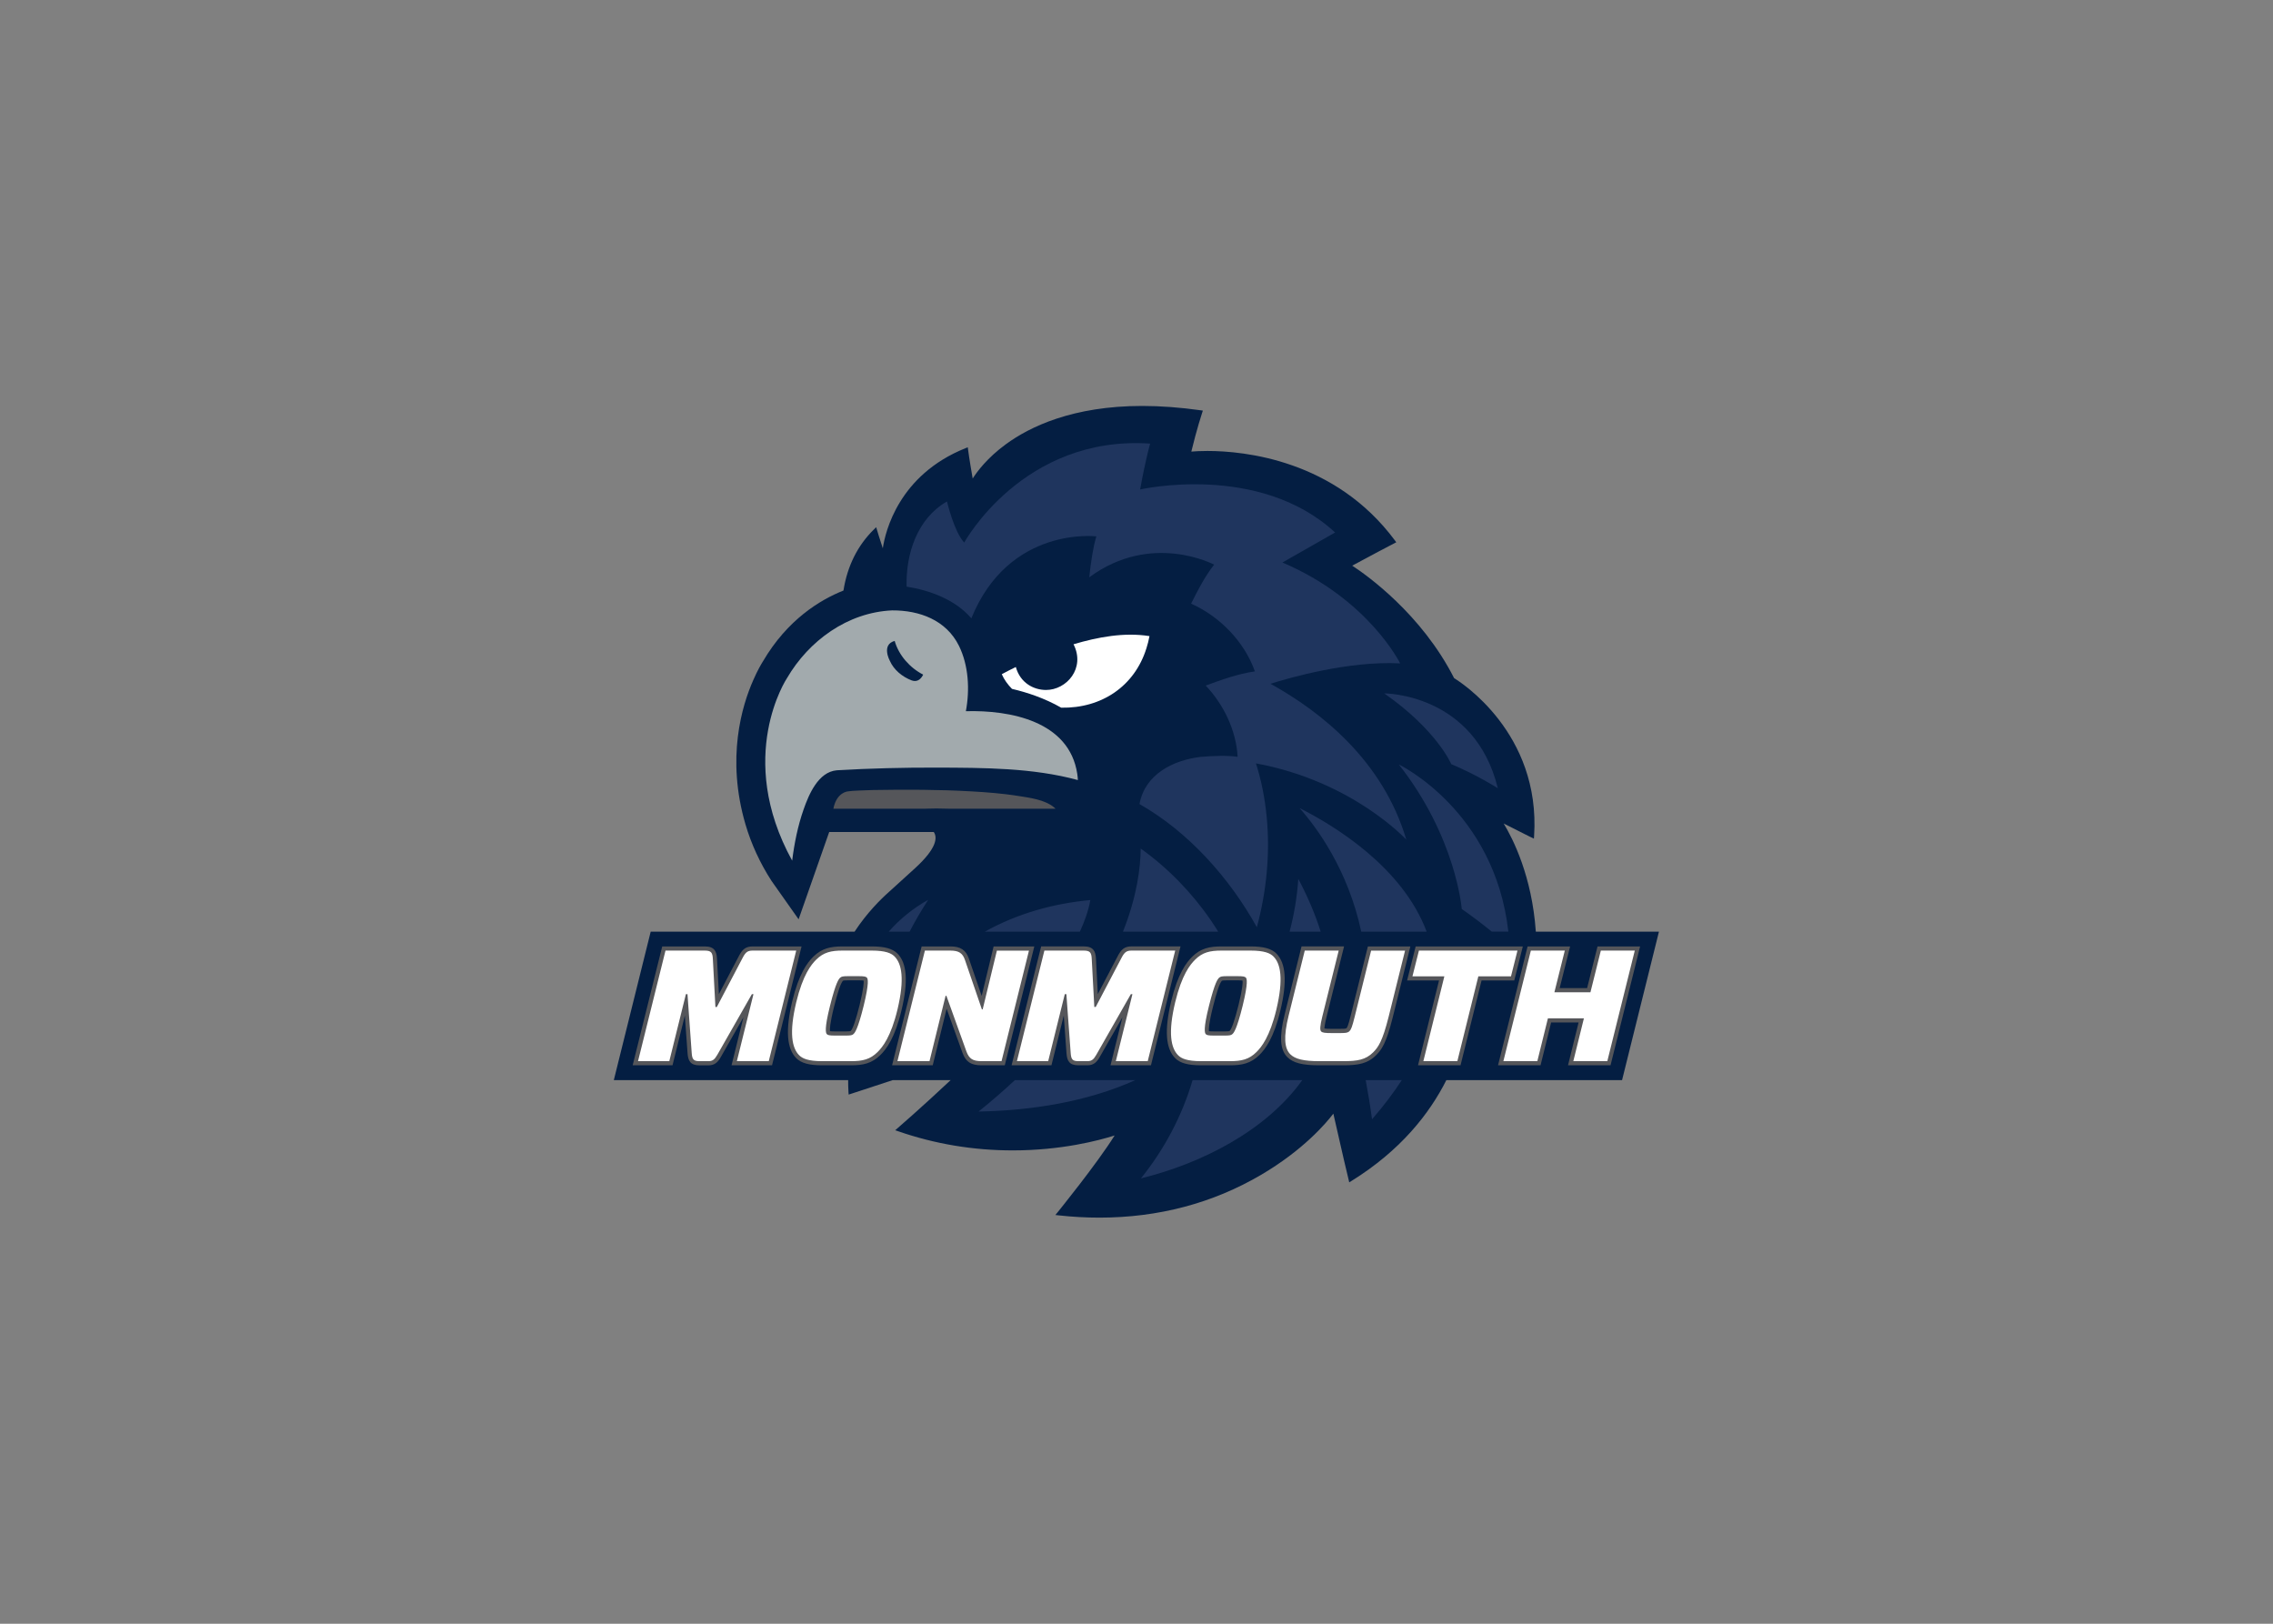 <svg clip-rule="evenodd" fill-rule="evenodd" stroke-linejoin="round" stroke-miterlimit="1.414" viewBox="0 0 560 400" xmlns="http://www.w3.org/2000/svg"><rect x="0" y="0" width="560" height="400" fill="#808080" stroke="none"/><g fill-rule="nonzero" transform="matrix(1.03 0 0 1.03 151.122 99.918)"><path d="m220.64 125.82c-.91-13.23-5.47-22.21-7.69-25.87 6.4 3.26 7.23 3.62 7.23 3.62l.05-.64c1.58-24.72-17.7-36.87-19.13-37.74-7.83-15.42-21.04-24.73-24.38-26.91 4.41-2.4 9.14-4.86 10.08-5.35l.46-.24-.31-.42c-14.34-19.33-36.15-21.42-44.85-21.42-1.77 0-3.1.08-3.86.15 1.3-5.41 2.58-9.26 2.59-9.3l.17-.5-.53-.08c-4.87-.69-9.58-1.04-13.99-1.04-16.62 0-26.92 4.99-32.63 9.18-4.42 3.24-6.86 6.52-7.91 8.18-.83-4.76-1.09-6.81-1.1-6.9l-.07-.57-.54.21c-15.98 6.41-19.19 19.92-19.79 23.95-.8-2.42-1.35-4.25-1.37-4.34l-.21-.71-.53.52c-3.91 3.83-6.37 8.75-7.3 14.63-5.58 2.22-13.4 6.95-19.24 16.91-.35.56-1.29 2.11-2.33 4.51-2.7 6.08-6.53 18.65-1.86 34.53 1.37 4.67 3.49 9.28 6.22 13.49l6.48 9.19 7.32-20.88h25.01c.9 1.31.77 3.85-4.42 8.61 0 0-6.18 5.62-6.25 5.68-1.99 1.76-5.34 5.06-8.27 9.55h-48.77l-8.82 35.5h56.05c0 .96.02 1.92.08 2.89l.04.57.62-.2c1.4-.46 5.2-1.71 9.93-3.26h13.85c-6.87 6.45-12.6 11.42-12.68 11.48l-.58.51.73.25c8.73 3.03 17.93 4.57 27.35 4.57 11.68 0 20.6-2.36 24.4-3.57-4.16 6.69-13.56 18.27-13.65 18.39l-.52.63.81.09c3.26.36 6.52.54 9.69.54 14.13 0 27.16-3.45 38.73-10.25 10.05-5.91 15.48-12.28 17.26-14.62 2.11 9.42 3.5 15.19 3.66 15.83l.14.6.52-.32c11.76-7.29 18.66-16.09 22.71-24.13h42.03l8.82-35.5z" fill="#041e42"/><path d="m110.96 88.11c-1.89-12.65-16.06-15.31-26.65-15.02.96-5.11.67-10.92-1.65-15.63-3.05-6.17-9.45-8.52-16-8.48-10.63.48-19.91 7.23-25.16 16.24 0 0-12.45 18.72 1.26 43.61.52-4.14 1.35-8.29 2.73-12.23 1.26-3.6 3.51-9.01 7.97-9.38 7.95-.47 15.93-.66 23.89-.64 11.13.04 22.94.03 33.75 2.98-.02-.41-.06-.9-.14-1.45zm-37.18-23.22c-.39.56-1.17 1.29-2.42.84-2.23-.85-4.28-2.5-5.25-4.72 0 0-2.09-3.84 1.17-4.73.99 3.46 3.64 6.43 6.81 8.06 0 0-.1.26-.31.55z" fill="#a2aaad"/><path d="m153.69 85.57c.51 1.57 1.1 3.66 1.61 6.21v.03c.39 1.93.73 4.12.96 6.55 0 .01.01.03.01.05.84 8.83-.05 17.8-2.36 26.35-6.49-11.73-16.35-22.81-28.07-29.46.01-.03.01-.05.01-.08 1.36-7.1 8.07-10.43 14.67-11.21 3.16-.26 6.45-.36 8.79-.01-.32-6.26-3.35-12.55-7.64-17.04 3.8-1.39 7.74-2.82 11.77-3.39-2.5-7.11-8.43-13.17-15.26-16.2 1.6-3.2 3.29-6.5 5.51-9.33 0 0-14.96-7.97-29.87 3.03.37-3.49.92-7.26 1.7-9.79 0 0-20.88-2.58-29.9 19.6-3.82-4.46-9.83-6.67-15.49-7.59-.2-7.82 2.53-16.28 9.66-20.36 0 0 1.71 7.26 4.12 9.83 0 0 14.06-25.72 44.48-23.67 0 0-1.03 3.43-2.4 10.97 0 0 28.47-6.51 46.64 10.29 0 0-6.04 3.46-12.6 7.18 20.63 8.77 28.16 24.13 28.16 24.13-12.27-.65-26.44 3.43-31.02 4.87 12.17 6.73 26.9 18.44 32.49 37.28.01.03-12.8-13.98-35.97-18.24zm34.17.25c13.75 17.46 15.06 34.57 15.06 34.57 2.78 1.93 5.25 3.85 7.19 5.42h3.96c-3.27-29.02-26.21-39.99-26.21-39.99zm-3.48-16.99c12.65 8.82 16.03 16.92 16.03 16.92 6.2 2.6 11.14 5.76 11.14 5.76-5.57-22.74-27.17-22.68-27.17-22.68zm-20.55 44.37c-.3 4.26-.99 8.49-2.09 12.62h7.44c-1.24-3.96-2.99-8.16-5.35-12.62zm-25.29 48.12c-2.5 8.53-6.77 16.58-12.35 23.5 14.28-3.49 29.89-11.31 38.59-23.5zm-42.5 0c-2.66 2.48-5.54 4.99-8.69 7.52 12.63-.23 25.91-2.31 37.51-7.52zm46.83-38.27c-4.54-6.6-10.22-12.45-16.74-17.11-.05 4.61-.9 11.48-4.25 19.88h22.79c-.59-.95-1.19-1.88-1.8-2.77zm21.26-26.79c4.13 4.66 11.62 14.81 14.75 29.56h15.65c-5.81-15.49-22.13-25.39-30.4-29.56zm15.81 65.06c.59 3.11 1.1 6.23 1.52 9.37 2.81-3.22 5.16-6.35 7.12-9.37zm-91.1-35.5h22.74c1.1-2.41 2.04-4.95 2.5-7.56-8.83.81-17.48 3.23-25.24 7.56zm-22.98 0h4.99c1.35-2.61 2.85-5.15 4.45-7.62-3.52 1.96-6.79 4.58-9.44 7.62z" fill="#1f355e"/><path d="m105.75 96.41h-25.61c-2.02-.06-3.79-.08-5.25-.01-.05.01-.11.01-.17.01h-22.1c.77-3.98 3.47-4.14 3.47-4.14 1.03-.2 4.14-.24 6.11-.33 7.78-.13 15.58-.12 23.36.32 3.75.21 7.51.5 11.22 1.09 2.78.44 6.36.87 8.62 2.73.13.1.25.22.35.33zm-72.43 32.94c-1.71 0-2.46.76-3.18 2.06l-4.91 9.35-.45-8.43c-.09-1.84-.61-2.98-2.95-2.98h-10.15l-7.07 28.43h9.53l2.95-11.89.65 9.01c.13 1.78.66 2.89 2.84 2.89h2.15c1.53 0 2.27-.77 2.98-2.02l5.39-9.46-2.84 11.47h9.68l7.07-28.43zm34.61 1.69c-1.17-1.17-3.07-1.69-6.18-1.69h-6.91c-2.82 0-4.98.42-7.05 2.48-1.39 1.39-3.42 4.01-5.02 10.67-1.63 6.85-1.31 11.3.98 13.59 1.17 1.17 3.08 1.69 6.18 1.69h6.91c2.82 0 4.98-.42 7.05-2.48 1.39-1.39 3.43-4.01 5.02-10.67 1.64-6.85 1.32-11.3-.98-13.59zm-9.03 12.29c-.9 3.62-1.62 5.73-2.15 6.25-.07.04-.3.1-1.2.1h-2.53c-.72 0-1.06-.03-1.21-.06-.05-.38-.07-1.7.96-5.81.9-3.63 1.63-5.73 2.15-6.26.07-.04.3-.09 1.2-.09h2.53c.71 0 1.05.03 1.2.06.06.4.05 1.73-.95 5.81zm41.78-13.98-7.07 28.43h-5.54c-2.53 0-3.76-.8-4.56-2.96l-3.8-10.56-3.33 13.52h-9.72l7.07-28.43h6.86c2.45 0 3.74.85 4.45 2.94l3.05 8.89 2.86-11.83zm34.97 0-7.07 28.43h-9.67l2.84-11.48-5.4 9.46c-.7 1.24-1.45 2.02-2.98 2.02h-2.15c-2.19 0-2.71-1.1-2.84-2.89l-.65-9.01-2.95 11.89h-9.53l7.07-28.43h10.15c2.34 0 2.87 1.14 2.96 2.98l.44 8.43 4.91-9.35c.72-1.31 1.47-2.06 3.18-2.06h11.69zm22.92 1.69c-1.17-1.17-3.07-1.69-6.18-1.69h-6.91c-2.82 0-4.98.42-7.05 2.48-1.39 1.39-3.42 4.01-5.02 10.67-1.63 6.85-1.32 11.3.98 13.59 1.17 1.17 3.07 1.69 6.18 1.69h6.91c2.82 0 4.98-.42 7.05-2.48 1.39-1.39 3.43-4.01 5.02-10.67 1.64-6.85 1.32-11.3-.98-13.59zm-9.03 12.29c-.9 3.62-1.63 5.73-2.15 6.25-.07.04-.3.1-1.2.1h-2.53c-.72 0-1.05-.03-1.21-.06-.05-.38-.07-1.7.96-5.81.9-3.63 1.62-5.73 2.15-6.26.07-.04.3-.09 1.2-.09h2.53c.71 0 1.05.03 1.2.06.06.4.05 1.73-.95 5.81zm41.09-13.98-4.24 17.06c-1.55 6.19-2.67 7.67-3.96 8.96-2.02 2.02-4.32 2.41-7.84 2.41h-5.74c-4.05 0-6.26-.57-7.65-1.96-1.76-1.76-1.96-4.91-.64-10.2l4.04-16.28h10.17l-4.23 17.02c-.4 1.67-.47 2.35-.46 2.61.27.06.85.09 1.72.09h1.81c.85 0 1.59 0 1.75-.16.2-.2.45-.78.99-2.97l4.12-16.58zm26.9 0c-.68 2.71-1.38 5.42-2.05 8.14h-7.82c-1.68 6.76-3.35 13.53-5.03 20.29h-10.17c1.67-6.76 3.35-13.53 5.03-20.29h-7.64c.68-2.71 1.36-5.43 2.05-8.14zm28.05 0c-2.36 9.48-4.71 18.96-7.07 28.43h-10.17c.84-3.41 1.69-6.83 2.53-10.24h-6.57c-.84 3.41-1.7 6.82-2.53 10.24h-10.17c2.39-9.47 4.71-18.96 7.07-28.43h10.17c-.84 3.32-1.66 6.65-2.5 9.97h6.57c.83-3.32 1.66-6.65 2.49-9.97z" fill="#55565a"/><path d="m127.5 58.03c-2.82 9.08-10.72 14.4-20.38 14.22-4.02-2.3-8.26-3.68-11.78-4.5-.99-1.01-1.88-2.21-2.44-3.51 1.11-.6 2.23-1.17 3.36-1.72 1.06 3.82 4.27 5.48 7.19 5.49 4.95.03 9.52-5.21 6.61-10.93 5.81-1.72 12.11-2.91 18.17-1.95-.19 1.03-.44 1.99-.73 2.9m-108.77 96.8c.11 1.51.42 1.96 1.85 1.96h2.15c.98 0 1.47-.38 2.12-1.51l8.27-14.51h.38l-3.97 16.02h7.63l6.57-26.45h-10.42c-1.17 0-1.66.38-2.3 1.55l-6.27 11.94h-.34l-.61-11.45c-.07-1.59-.42-2.04-1.96-2.04h-9.37l-6.57 26.45h7.48l3.97-16.02h.38zm31.2 1.96c-3.36 0-4.72-.64-5.48-1.4-1.74-1.74-2.46-5.36-.72-12.66 1.59-6.61 3.59-9.03 4.76-10.2 1.78-1.78 3.59-2.19 6.35-2.19h6.92c3.36 0 4.72.64 5.48 1.4 1.74 1.74 2.45 5.36.72 12.66-1.59 6.61-3.59 9.03-4.76 10.2-1.78 1.78-3.59 2.19-6.35 2.19zm1.13-6.46c.23.23.57.34 1.96.34h2.53c1.17 0 1.59-.07 1.89-.38.3-.3.98-.94 2.42-6.73 1.36-5.55 1.02-6.5.76-6.76-.23-.23-.57-.34-1.97-.34h-2.53c-1.17 0-1.59.08-1.89.38s-.98.94-2.42 6.73c-1.39 5.55-1.01 6.5-.75 6.76m41.78 6.46h-4.76c-2.11 0-2.98-.57-3.63-2.3l-4.8-13.34h-.19l-3.85 15.64h-7.67l6.57-26.45h6.08c2.04 0 2.95.61 3.51 2.27l4.04 11.79h.19l3.4-14.05h7.67zm15.51-16.02h-.38l-3.97 16.02h-7.48l6.57-26.45h9.37c1.55 0 1.89.45 1.96 2.04l.61 11.45h.34l6.27-11.94c.64-1.17 1.14-1.55 2.31-1.55h10.43l-6.57 26.45h-7.63l3.97-16.02h-.38l-8.27 14.51c-.64 1.13-1.13 1.51-2.12 1.51h-2.15c-1.44 0-1.74-.45-1.85-1.96zm32.22 16.02c-3.36 0-4.72-.64-5.48-1.4-1.74-1.74-2.46-5.36-.72-12.66 1.59-6.61 3.59-9.03 4.76-10.2 1.78-1.78 3.59-2.19 6.35-2.19h6.91c3.36 0 4.72.64 5.48 1.4 1.74 1.74 2.45 5.36.72 12.66-1.59 6.61-3.59 9.03-4.76 10.2-1.77 1.78-3.59 2.19-6.35 2.19zm1.13-6.46c.23.23.57.34 1.97.34h2.53c1.17 0 1.59-.07 1.89-.38.3-.3.98-.94 2.42-6.73 1.36-5.55 1.02-6.5.76-6.76-.23-.23-.57-.34-1.97-.34h-2.53c-1.17 0-1.59.08-1.89.38s-.98.94-2.42 6.73c-1.4 5.55-1.02 6.5-.76 6.76m27.86-4.19c-.57 2.34-.6 3.21-.26 3.55.3.3.98.38 2.49.38h1.81c1.29 0 2 0 2.46-.45.38-.38.64-.98 1.25-3.44l3.93-15.83h8.12l-3.93 15.83c-1.47 5.86-2.49 7.29-3.7 8.5-1.78 1.78-3.74 2.11-7.14 2.11h-5.74c-3.7 0-5.78-.49-6.95-1.66-1.39-1.4-1.66-4.12-.38-9.26l3.85-15.53h8.12zm37.33-9.64-5.02 20.29h-8.13l5.02-20.29h-7.63l1.55-6.16h23.57l-1.55 6.16zm30.85 20.29h-8.13l2.53-10.24h-8.61l-2.53 10.24h-8.12l6.57-26.45h8.12l-2.49 9.98h8.62l2.49-9.98h8.12z" fill="#fff"/></g></svg>
